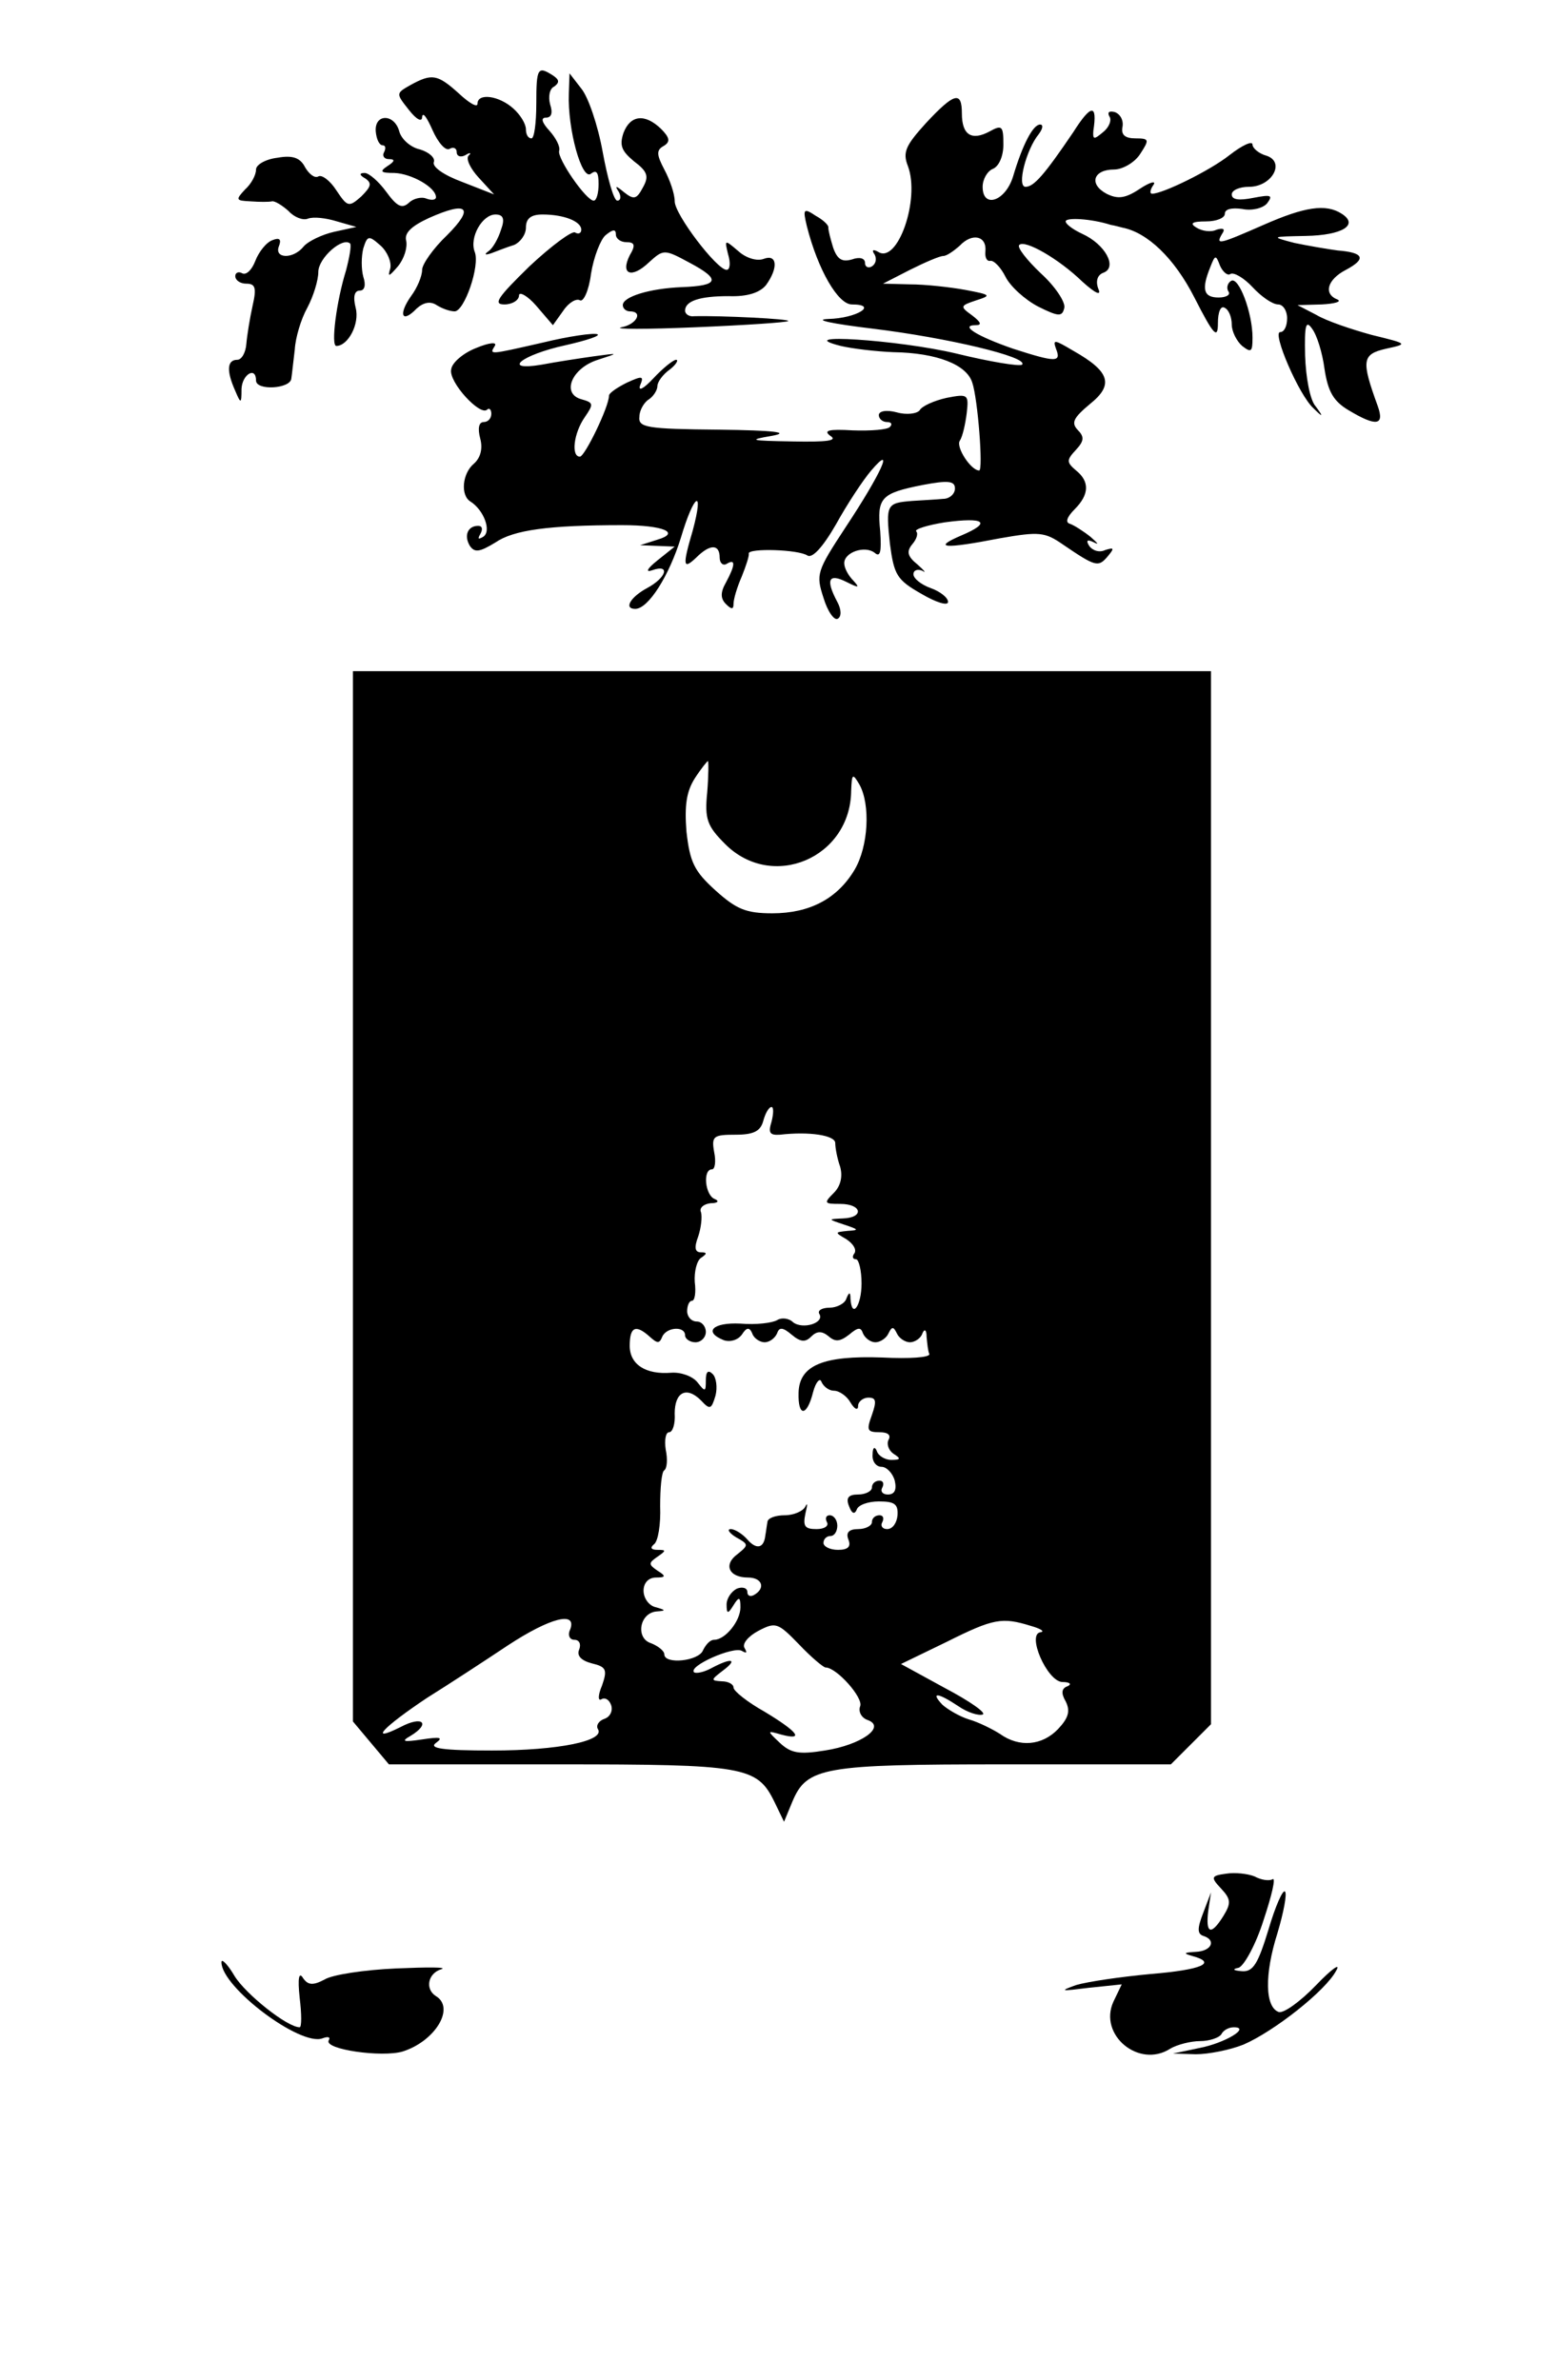<?xml version="1.0" standalone="no"?>
<!DOCTYPE svg PUBLIC "-//W3C//DTD SVG 20010904//EN"
 "http://www.w3.org/TR/2001/REC-SVG-20010904/DTD/svg10.dtd">
<svg version="1.0" xmlns="http://www.w3.org/2000/svg"
 width="225pt" height="344pt" viewBox="0 0 225 344"
 preserveAspectRatio="xMidYMid meet">
<g transform="translate(0,344) scale(0.1,-0.1)"
fill="#000000" stroke="none">
<path d="M775 3290 c0 -28 -3 -50 -7 -50 -5 0 -8 6 -8 13 0 8 -8 21 -18 30
-21 19 -52 23 -52 7 0 -6 -12 1 -27 15 -31 28 -39 29 -70 12 -21 -12 -21 -12
-2 -36 11 -14 19 -18 19 -10 1 8 7 -1 15 -19 8 -18 19 -31 25 -27 5 3 10 1 10
-5 0 -6 6 -8 13 -4 6 4 9 3 4 -1 -4 -5 3 -19 15 -32 l22 -24 -46 18 c-27 10
-44 22 -41 29 2 6 -7 14 -20 18 -14 3 -27 15 -30 26 -7 26 -36 26 -34 0 1 -11
5 -20 10 -20 4 0 5 -4 2 -10 -3 -5 0 -10 7 -10 9 0 9 -3 -2 -10 -12 -8 -10
-10 10 -10 25 -1 60 -21 60 -35 0 -4 -6 -5 -14 -2 -7 3 -19 0 -25 -6 -10 -9
-17 -6 -33 16 -11 15 -25 27 -31 27 -8 0 -8 -3 1 -8 10 -7 8 -12 -6 -26 -18
-16 -20 -15 -36 9 -9 14 -21 23 -26 20 -5 -3 -13 3 -19 13 -7 14 -18 18 -40
14 -17 -2 -31 -10 -31 -17 0 -8 -7 -21 -16 -29 -14 -15 -13 -16 8 -17 13 -1
27 -1 31 0 4 1 15 -6 24 -14 8 -9 21 -14 28 -11 8 3 26 1 42 -4 l28 -8 -32 -7
c-18 -4 -38 -14 -44 -21 -15 -19 -43 -18 -36 0 4 10 1 13 -9 9 -9 -3 -20 -17
-25 -30 -5 -13 -13 -21 -19 -18 -5 3 -10 1 -10 -4 0 -6 7 -11 16 -11 13 0 15
-6 9 -32 -4 -18 -8 -43 -9 -55 -1 -13 -7 -23 -13 -23 -15 0 -16 -16 -3 -45 8
-19 9 -19 9 3 1 21 21 33 21 12 0 -15 50 -12 51 3 1 6 3 26 5 42 1 17 9 44 18
60 9 17 16 40 16 52 0 20 35 51 46 41 2 -3 -1 -20 -6 -39 -14 -45 -22 -109
-14 -109 17 0 34 32 28 55 -4 16 -2 25 6 25 7 0 9 8 5 20 -3 11 -3 29 0 41 6
19 8 19 25 4 10 -9 16 -24 14 -33 -4 -13 -2 -12 11 3 9 11 14 27 12 37 -3 11
7 21 33 33 56 25 66 15 26 -25 -20 -19 -36 -42 -36 -50 0 -9 -7 -26 -16 -38
-19 -27 -13 -40 8 -18 10 9 20 11 29 5 8 -5 19 -9 26 -9 14 0 37 66 29 86 -8
21 11 54 30 54 11 0 14 -6 8 -22 -4 -13 -12 -27 -18 -31 -7 -5 -5 -6 4 -3 8 3
23 9 33 12 9 4 17 15 17 25 0 13 7 19 24 19 31 0 56 -10 56 -22 0 -5 -4 -7 -9
-4 -4 3 -34 -19 -66 -49 -46 -45 -53 -55 -36 -55 11 0 21 6 21 13 0 6 12 0 25
-15 l24 -28 15 21 c8 12 19 18 24 15 5 -3 13 14 16 38 4 25 14 50 21 56 11 9
15 9 15 1 0 -6 7 -11 15 -11 12 0 14 -4 5 -19 -14 -28 3 -34 28 -10 21 19 22
19 59 -1 45 -24 42 -33 -12 -35 -47 -2 -85 -14 -85 -26 0 -5 5 -9 10 -9 20 0
10 -19 -12 -23 -13 -3 36 -3 107 0 72 3 132 7 134 9 4 3 -97 8 -136 7 -7 -1
-13 3 -13 8 0 14 21 21 63 21 27 -1 45 5 54 16 18 25 16 45 -3 38 -10 -4 -26
1 -37 11 -20 17 -20 17 -15 -4 4 -13 3 -23 -2 -23 -14 0 -75 80 -75 99 0 11
-7 31 -15 46 -11 21 -12 28 -1 34 10 6 9 12 -4 25 -23 22 -44 20 -54 -6 -6
-18 -3 -26 15 -41 20 -15 22 -22 13 -38 -9 -17 -13 -18 -27 -7 -12 10 -14 10
-8 1 4 -7 3 -13 -2 -13 -5 0 -14 32 -21 70 -7 39 -21 80 -31 92 l-17 22 -1
-29 c-2 -52 19 -127 32 -116 8 6 11 2 11 -15 0 -13 -3 -24 -7 -24 -11 0 -53
61 -50 72 2 6 -5 19 -14 29 -11 12 -13 19 -5 19 8 0 10 7 6 19 -3 11 -1 23 6
26 8 6 7 10 -2 16 -22 14 -24 11 -24 -41z"/>
<path d="M1338 3262 c-29 -32 -34 -42 -26 -62 18 -48 -15 -142 -43 -124 -7 4
-10 3 -5 -4 3 -6 2 -13 -4 -17 -5 -3 -10 -1 -10 5 0 7 -8 9 -19 5 -14 -4 -21
0 -27 17 -4 13 -7 25 -7 29 1 3 -7 11 -18 17 -18 12 -19 10 -13 -15 16 -63 45
-113 65 -113 39 0 7 -20 -34 -21 -23 -1 6 -7 64 -14 107 -13 226 -41 216 -52
-3 -3 -46 4 -95 16 -84 20 -242 30 -167 11 17 -4 51 -8 76 -9 63 -1 106 -18
114 -44 8 -23 16 -127 10 -127 -12 0 -34 34 -28 43 4 6 8 24 10 40 3 27 2 28
-29 22 -18 -4 -36 -12 -39 -18 -4 -5 -19 -7 -33 -3 -15 4 -26 2 -26 -4 0 -5 5
-10 12 -10 6 0 8 -3 4 -7 -3 -4 -28 -6 -54 -5 -34 2 -43 0 -32 -8 11 -7 -5 -9
-55 -8 -61 1 -65 2 -30 8 28 5 5 8 -76 9 -105 1 -117 3 -115 19 0 9 7 21 14
25 6 4 12 13 12 19 0 6 8 17 18 24 9 7 13 14 9 14 -4 0 -19 -12 -33 -27 -14
-15 -22 -19 -19 -10 6 14 3 14 -19 4 -14 -7 -26 -15 -26 -19 0 -16 -35 -88
-42 -88 -13 0 -9 34 7 57 13 19 13 21 -5 26 -29 8 -14 45 24 57 31 10 31 10
-6 5 -21 -3 -54 -8 -75 -12 -59 -10 -30 14 34 28 31 7 52 14 46 16 -6 2 -41
-3 -78 -12 -79 -18 -78 -18 -70 -5 4 6 -8 5 -27 -3 -18 -7 -35 -21 -36 -31 -4
-18 42 -68 52 -58 3 3 6 0 6 -6 0 -7 -5 -12 -11 -12 -7 0 -9 -9 -5 -24 4 -15
0 -28 -9 -36 -17 -14 -20 -46 -5 -55 19 -12 31 -43 18 -51 -7 -4 -8 -3 -4 4 4
7 3 12 -3 12 -15 0 -21 -14 -12 -29 7 -10 14 -9 37 5 26 18 77 25 183 25 60 0
85 -11 51 -21 l-25 -8 25 -1 25 -1 -25 -20 c-15 -12 -18 -18 -7 -14 26 9 20
-11 -8 -26 -24 -13 -34 -30 -17 -30 19 0 49 48 66 103 19 64 34 73 17 10 -15
-51 -14 -57 5 -39 20 20 34 20 34 0 0 -8 5 -12 10 -9 13 8 13 -1 -1 -27 -8
-14 -8 -23 0 -31 8 -8 11 -8 11 0 0 7 5 24 12 40 6 15 11 30 10 33 -1 8 72 6
85 -3 7 -4 22 12 41 45 16 29 39 64 51 78 35 41 14 -5 -37 -82 -42 -64 -43
-68 -32 -102 6 -20 16 -34 21 -30 5 3 5 13 -1 24 -17 32 -13 42 13 29 18 -9
20 -9 10 2 -7 7 -13 18 -13 25 0 16 30 26 44 15 8 -7 10 1 8 31 -5 49 1 55 61
67 37 7 47 6 47 -5 0 -8 -8 -15 -17 -15 -10 -1 -30 -2 -45 -3 -37 -3 -38 -5
-32 -62 6 -45 10 -52 45 -72 22 -13 39 -18 39 -12 0 6 -11 15 -25 20 -14 5
-25 14 -25 20 0 6 6 8 13 5 6 -4 3 0 -7 9 -15 12 -16 19 -8 29 7 8 9 16 6 19
-3 3 16 9 41 13 58 8 69 0 24 -19 -42 -18 -26 -20 56 -4 57 10 65 9 91 -9 47
-32 51 -33 64 -18 11 13 10 14 -3 10 -8 -4 -18 -1 -23 6 -5 8 -3 10 7 5 8 -4
5 -1 -5 8 -10 8 -24 17 -30 19 -7 2 -4 10 7 21 21 21 22 40 2 56 -14 12 -14
15 0 30 12 13 12 19 2 29 -9 10 -6 17 18 37 35 28 29 47 -24 77 -27 16 -30 17
-25 3 8 -20 0 -20 -62 0 -52 18 -78 34 -54 34 9 0 8 4 -5 14 -18 13 -18 14 6
22 22 7 21 8 -16 15 -22 4 -58 8 -80 8 l-39 1 39 20 c22 11 43 20 48 20 5 0
15 7 24 15 18 19 39 14 37 -8 -1 -9 2 -15 7 -14 5 1 15 -9 22 -23 7 -14 28
-33 47 -43 30 -15 35 -15 38 -2 2 8 -13 31 -34 50 -20 19 -35 38 -31 41 8 8
57 -20 91 -53 20 -18 28 -21 23 -10 -4 11 -1 20 8 23 20 8 2 41 -31 56 -13 6
-24 14 -24 18 0 6 37 4 65 -5 6 -1 13 -3 17 -4 36 -7 75 -44 104 -101 28 -55
34 -61 34 -37 0 16 4 26 10 22 6 -3 10 -14 10 -24 0 -10 7 -24 15 -31 13 -10
15 -9 15 12 0 36 -20 89 -31 82 -5 -3 -7 -10 -4 -15 4 -5 -3 -9 -14 -9 -22 0
-25 12 -12 44 7 18 8 18 14 2 4 -9 11 -15 15 -12 5 3 20 -6 32 -19 13 -14 29
-25 37 -25 7 0 13 -9 13 -20 0 -11 -4 -20 -10 -20 -12 0 27 -91 48 -110 14
-14 15 -13 3 3 -8 9 -14 42 -15 73 -1 44 1 52 10 39 7 -9 15 -35 18 -58 5 -33
13 -47 35 -60 40 -24 52 -22 42 6 -24 66 -23 75 12 83 32 7 32 7 -21 20 -29 8
-65 20 -80 29 l-27 14 35 1 c19 1 29 4 23 7 -21 8 -15 29 12 43 30 16 26 25
-12 28 -15 2 -44 7 -63 11 -34 9 -33 9 17 10 53 1 77 16 52 32 -23 15 -54 10
-113 -16 -64 -28 -70 -30 -60 -13 5 7 2 9 -8 6 -8 -4 -21 -2 -29 3 -10 6 -7 9
14 9 15 0 27 5 27 11 0 7 10 9 25 7 14 -3 30 1 36 8 9 12 6 13 -20 8 -20 -4
-31 -3 -31 5 0 6 11 11 25 11 33 0 53 36 25 45 -11 3 -20 11 -20 16 0 6 -15
-1 -33 -15 -29 -23 -97 -56 -112 -56 -4 0 -3 6 2 13 4 6 -5 4 -20 -6 -21 -14
-32 -15 -48 -7 -26 14 -19 35 11 35 12 0 30 10 38 23 13 20 13 22 -7 22 -15 0
-21 5 -19 16 2 10 -3 19 -11 22 -8 2 -11 0 -8 -6 4 -5 0 -16 -9 -23 -13 -11
-15 -11 -14 2 6 39 -3 39 -29 -2 -42 -62 -57 -79 -69 -79 -13 0 1 54 19 76 6
8 7 14 2 14 -10 0 -25 -28 -39 -75 -11 -36 -44 -47 -44 -15 0 11 7 23 15 26 9
4 15 19 15 35 0 27 -2 29 -20 19 -26 -14 -40 -5 -40 26 0 33 -11 30 -52 -14z"/>
<path d="M510 1711 l0 -759 26 -31 26 -31 246 0 c268 0 286 -3 311 -54 l14
-29 12 29 c21 50 44 54 306 54 l241 0 29 29 29 29 0 761 0 761 -620 0 -620 0
0 -759z m512 584 c-4 -39 0 -49 26 -75 68 -68 181 -20 182 77 1 25 2 26 12 9
16 -29 13 -89 -7 -123 -25 -42 -65 -63 -119 -63 -38 0 -52 6 -82 33 -31 28
-37 41 -42 85 -3 38 0 58 12 77 9 14 18 25 19 25 1 0 1 -20 -1 -45z m93 -476
c-5 -16 -3 -20 12 -19 43 5 80 -1 80 -12 0 -7 3 -23 7 -34 4 -14 1 -28 -9 -38
-15 -15 -14 -16 9 -16 32 0 35 -20 4 -21 -22 -1 -22 -1 2 -9 21 -7 22 -8 5 -9
-19 -2 -19 -2 -2 -12 9 -6 15 -14 12 -20 -4 -5 -3 -9 2 -9 4 0 8 -16 8 -35 0
-32 -14 -52 -16 -22 0 10 -2 10 -6 0 -2 -7 -14 -13 -24 -13 -11 0 -18 -4 -15
-9 8 -13 -24 -23 -38 -12 -6 6 -17 7 -23 3 -7 -4 -30 -7 -53 -5 -40 2 -54 -12
-24 -24 9 -3 20 0 26 8 7 11 11 11 15 2 2 -7 11 -13 18 -13 7 0 15 6 18 13 3
9 8 9 21 -2 13 -11 20 -11 28 -3 8 8 15 9 25 1 10 -9 17 -8 30 2 13 11 17 11
20 2 3 -7 11 -13 18 -13 7 0 16 6 19 13 5 10 7 10 12 0 3 -7 12 -13 19 -13 7
0 16 6 18 13 3 7 6 5 6 -5 1 -10 2 -21 4 -25 1 -5 -29 -7 -68 -5 -85 3 -120
-11 -121 -51 -1 -35 12 -35 21 1 4 15 10 21 12 15 3 -7 11 -13 18 -13 8 0 19
-8 24 -17 6 -10 11 -12 11 -5 0 6 7 12 15 12 11 0 12 -5 5 -25 -8 -22 -7 -25
11 -25 12 0 17 -4 13 -11 -3 -6 0 -15 7 -20 11 -7 11 -9 -3 -9 -9 0 -19 6 -21
13 -3 7 -6 5 -6 -5 -1 -10 5 -18 13 -18 7 0 16 -9 19 -20 3 -13 0 -20 -10 -20
-8 0 -11 5 -8 10 3 6 1 10 -4 10 -6 0 -11 -4 -11 -10 0 -5 -9 -10 -20 -10 -14
0 -18 -5 -13 -17 4 -11 8 -12 11 -5 2 7 17 12 32 12 23 0 28 -4 27 -20 -1 -11
-7 -20 -15 -20 -7 0 -10 5 -7 10 3 6 1 10 -4 10 -6 0 -11 -4 -11 -10 0 -5 -9
-10 -20 -10 -13 0 -18 -5 -14 -15 4 -10 0 -15 -15 -15 -12 0 -21 5 -21 10 0 6
5 10 10 10 6 0 10 7 10 15 0 8 -5 15 -11 15 -5 0 -7 -4 -4 -10 3 -5 -3 -10
-15 -10 -17 0 -20 4 -16 23 3 12 3 16 0 10 -3 -7 -17 -13 -30 -13 -13 0 -25
-4 -25 -10 -1 -5 -2 -14 -3 -19 -2 -19 -13 -21 -26 -6 -7 8 -18 15 -24 15 -6
0 -2 -6 8 -12 18 -10 18 -11 2 -24 -21 -15 -13 -34 15 -34 20 0 26 -15 9 -25
-5 -3 -10 -2 -10 4 0 6 -7 8 -15 5 -8 -4 -15 -14 -15 -23 0 -14 2 -14 10 -1 8
13 10 12 10 -3 0 -20 -22 -47 -38 -47 -6 0 -12 -7 -16 -15 -6 -16 -56 -21 -56
-6 0 5 -9 12 -19 16 -23 7 -17 44 8 46 14 1 13 2 -1 6 -10 2 -18 13 -18 24 0
11 7 19 18 19 14 0 15 2 2 10 -13 9 -13 11 0 20 13 9 13 10 0 10 -9 0 -11 3
-5 8 6 4 10 29 9 55 0 26 2 50 6 52 4 3 5 16 2 30 -2 14 0 25 5 25 5 0 9 12 8
27 0 31 17 40 38 19 13 -14 15 -13 21 7 3 12 1 26 -4 31 -7 7 -10 3 -10 -9 0
-17 -1 -17 -12 -3 -7 9 -24 15 -38 14 -37 -3 -60 12 -60 39 0 28 9 31 29 13
11 -10 14 -10 18 0 6 14 33 16 33 2 0 -5 7 -10 15 -10 8 0 15 7 15 15 0 8 -6
15 -13 15 -8 0 -14 7 -14 15 0 8 3 15 7 15 4 0 6 12 4 27 -1 15 3 31 9 35 9 6
9 8 0 8 -9 0 -10 7 -4 23 4 12 6 28 4 35 -3 6 4 12 14 13 10 0 13 3 6 6 -14 5
-18 43 -4 43 4 0 6 11 3 25 -4 23 -1 25 31 25 26 0 36 5 40 20 3 11 8 20 12
20 3 0 3 -9 0 -21z m-291 -734 c-4 -8 -1 -15 6 -15 7 0 10 -6 7 -14 -4 -9 3
-16 18 -20 21 -5 23 -9 15 -32 -6 -14 -6 -23 -1 -20 5 3 11 0 14 -8 3 -8 -1
-17 -9 -20 -9 -3 -13 -10 -10 -15 11 -17 -57 -31 -153 -31 -71 0 -92 3 -81 11
11 8 6 9 -20 5 -27 -4 -31 -3 -17 5 30 18 18 30 -14 13 -48 -24 -25 0 38 42
32 20 84 54 117 76 61 40 100 50 90 23z m369 -55 c16 0 55 -44 50 -56 -3 -8 2
-17 11 -20 27 -10 -10 -36 -62 -44 -37 -6 -49 -4 -65 11 -19 18 -19 18 2 12
34 -9 24 4 -24 33 -25 14 -45 30 -45 35 0 5 -8 9 -17 9 -16 1 -16 2 1 15 23
17 14 20 -16 4 -11 -6 -22 -8 -25 -6 -9 9 57 38 69 31 7 -4 8 -3 4 4 -4 6 5
17 20 25 25 13 28 12 59 -20 17 -18 35 -33 38 -33z m297 60 c14 -4 20 -8 14
-9 -21 -2 9 -71 31 -72 11 0 14 -3 8 -6 -9 -3 -10 -10 -3 -22 7 -14 4 -24 -11
-40 -23 -24 -56 -27 -84 -7 -11 7 -31 17 -45 21 -13 4 -30 14 -38 21 -18 19
-7 18 23 -2 13 -9 29 -14 35 -12 6 2 -18 19 -54 38 l-64 35 66 32 c68 34 80
36 122 23z"/>
<path d="M1772 732 c-22 -3 -23 -5 -7 -22 14 -15 14 -21 3 -39 -18 -29 -26
-26 -22 7 l4 27 -11 -29 c-9 -23 -9 -31 0 -34 19 -6 12 -22 -11 -23 -17 -1
-19 -2 -5 -6 37 -10 13 -20 -60 -26 -43 -4 -91 -11 -108 -16 -25 -9 -22 -9 18
-4 l48 5 -12 -25 c-22 -48 37 -97 82 -68 10 6 30 11 43 11 14 0 28 5 31 10 3
6 11 10 18 10 25 0 -13 -23 -50 -30 l-38 -8 33 -1 c18 0 49 6 69 14 44 19 119
78 134 107 7 12 -7 2 -29 -21 -23 -24 -47 -41 -54 -39 -20 7 -21 54 -2 114 9
30 14 57 11 60 -3 4 -14 -21 -24 -55 -15 -49 -22 -61 -38 -60 -13 1 -15 3 -5
5 8 3 25 34 36 69 12 36 18 62 13 59 -5 -3 -17 -1 -26 4 -10 4 -28 6 -41 4z"/>
<path d="M320 604 c0 -36 114 -122 146 -110 8 3 12 2 9 -3 -7 -13 77 -25 107
-16 47 15 76 63 48 80 -16 10 -12 33 8 39 9 3 -20 3 -66 1 -45 -2 -92 -9 -103
-16 -17 -9 -24 -8 -31 2 -6 10 -8 0 -5 -28 3 -24 3 -43 0 -43 -18 0 -78 48
-94 74 -10 17 -19 26 -19 20z"/>
</g>
</svg>
